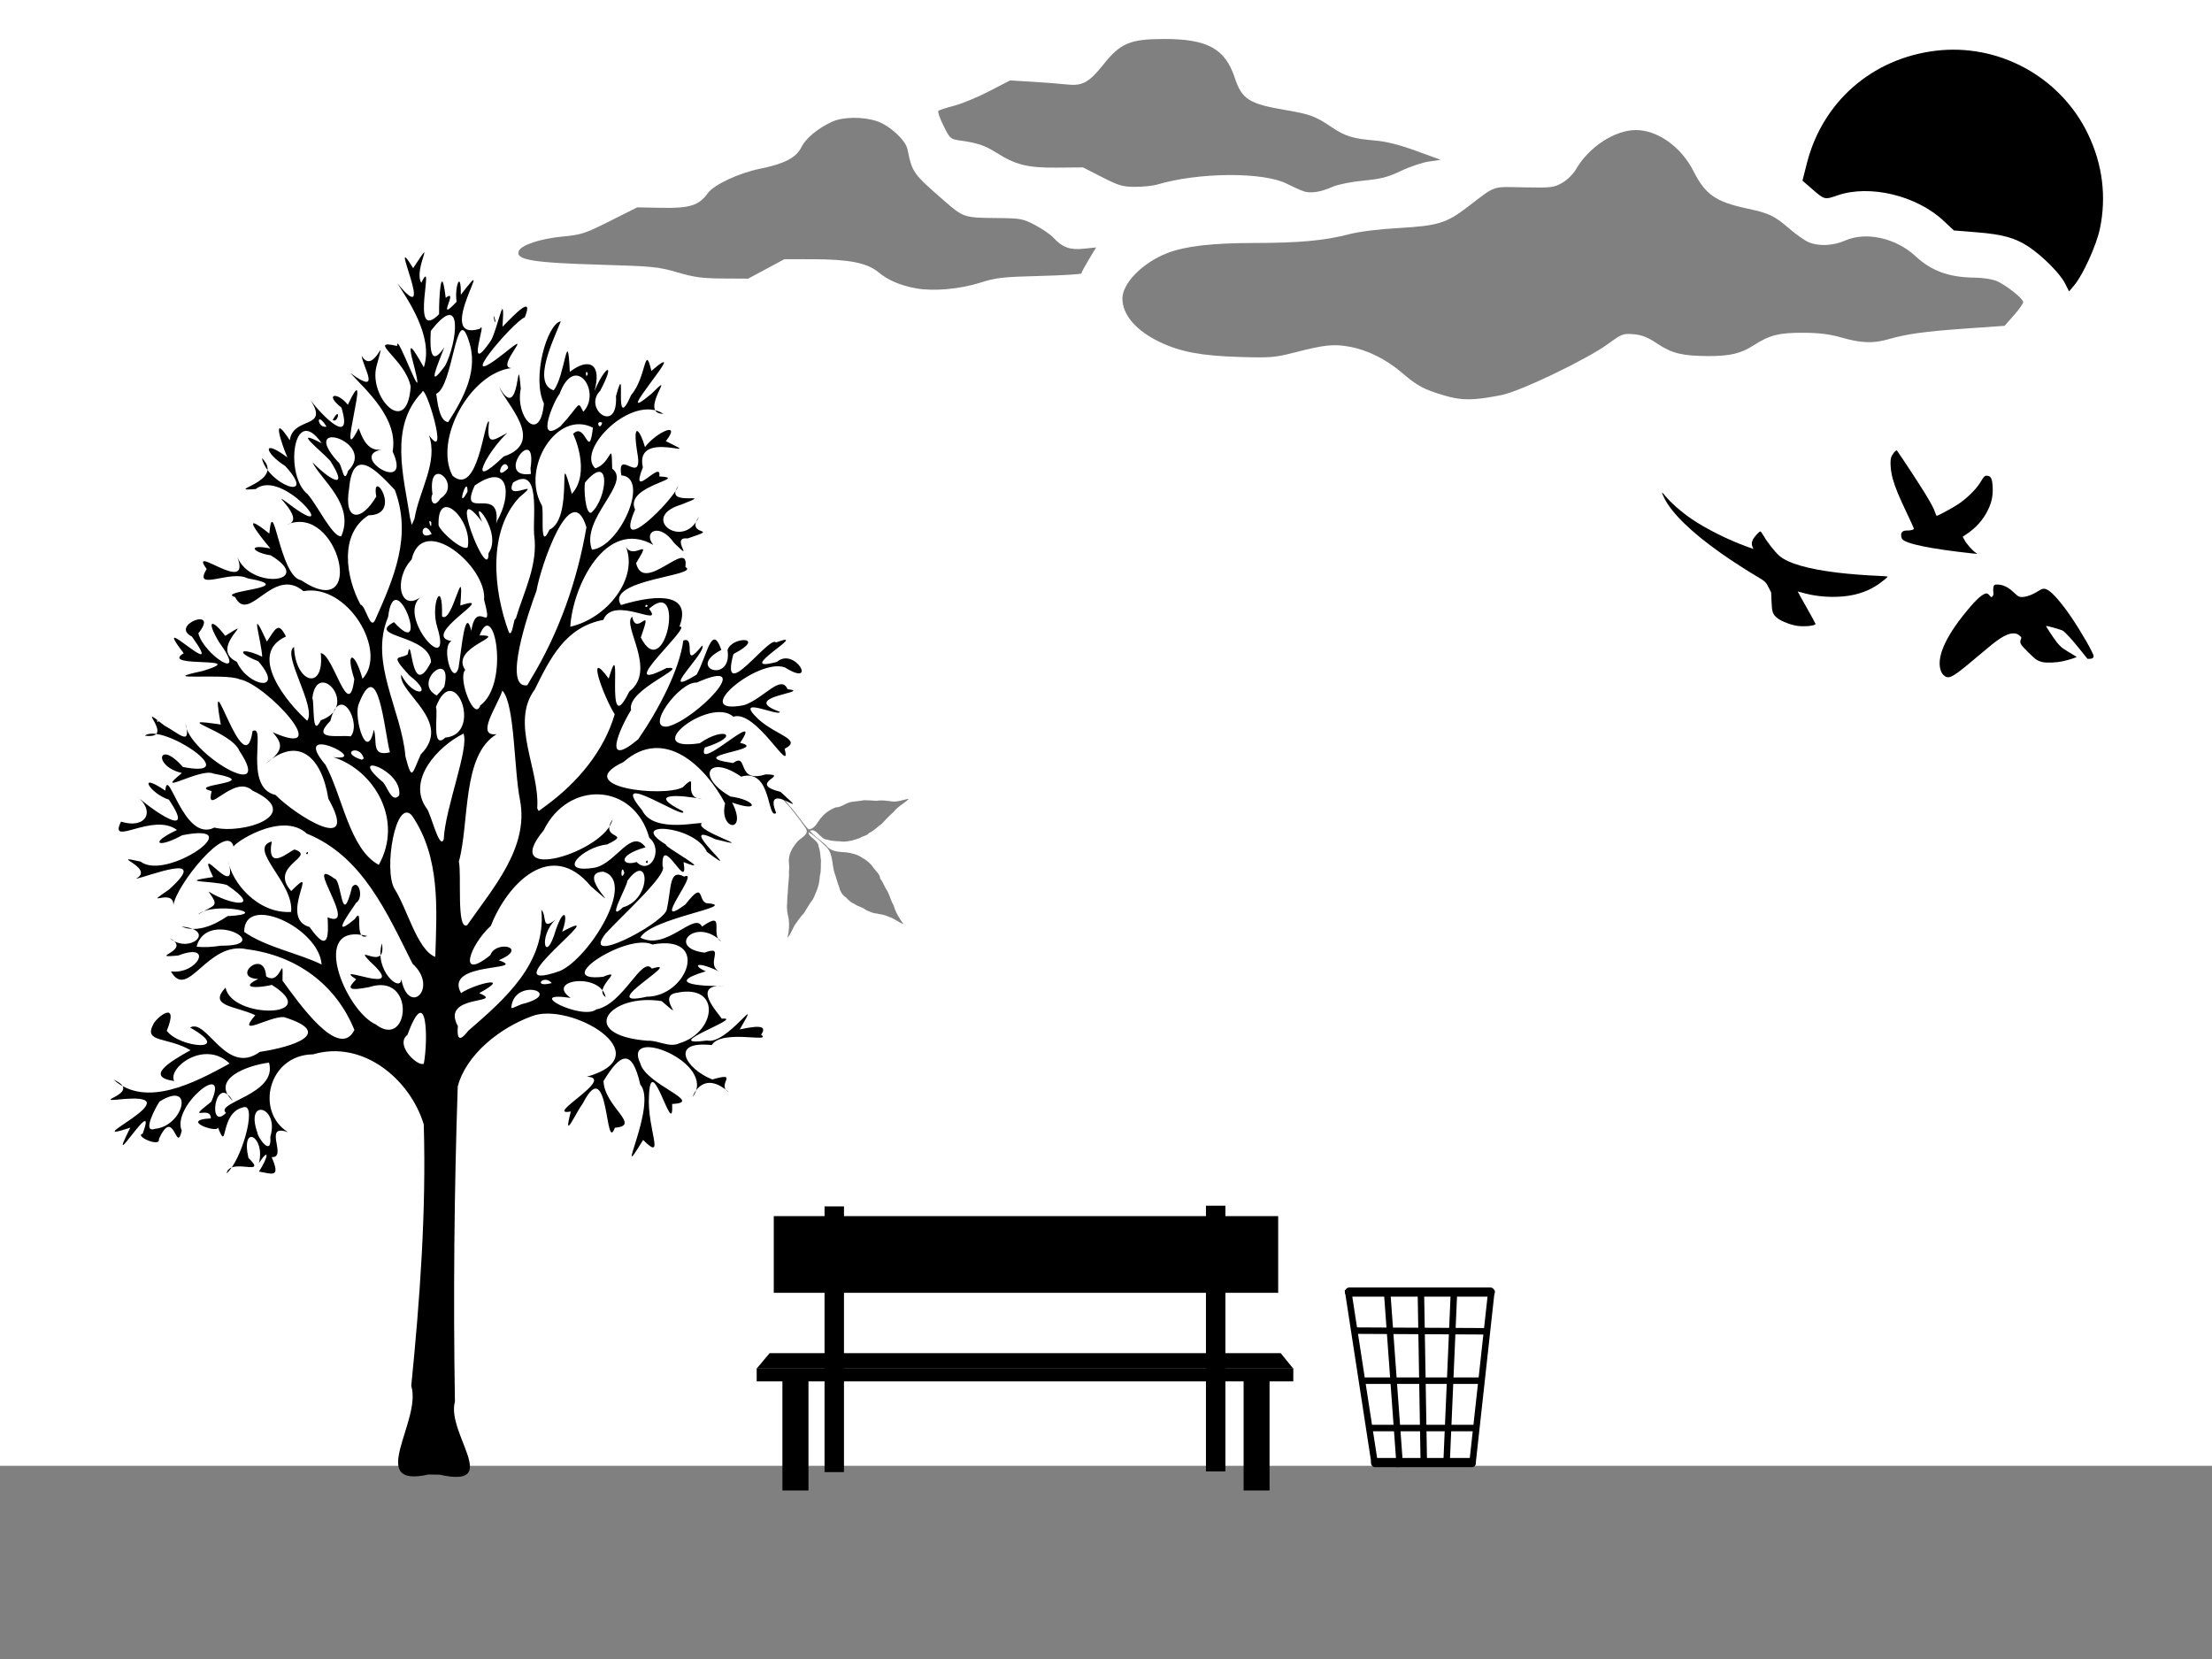 <svg xmlns="http://www.w3.org/2000/svg" viewBox="0 0 1024 768">
<rect width="1024" height="768" x="0" y="0" fill="none"/>
<rect y="678.563" x="-7.071" height="104" width="1039.556" style="fill:#808080;" />
<path d="m 900.454,313.093 c -1.048,-0.639 -1.82,-1.785 -2.209,-3.279 -1.691,-6.49 3.132,-16.475 14.106,-29.207 3.683,-4.272 6.466,-6.366 7.712,-5.798 0.285,0.13 0.747,0.545 1.026,0.923 0.616,0.833 0.971,0.864 1.453,0.128 0.292,-0.445 0.335,-0.867 0.214,-2.08 -0.154,-1.539 0.083,-2.687 0.626,-3.032 0.377,-0.24 1.886,-0.207 3.072,0.066 2.022,0.466 3.868,1.56 5.714,3.386 1.047,1.036 2.096,1.86 2.564,2.014 1.847,0.609 5.472,-0.44 8.708,-2.521 2.06,-1.325 2.829,-1.442 4.356,-0.663 2.379,1.214 6.58,6.047 11.252,12.946 4.578,6.76 10.142,16.494 10.142,17.744 0,0.857 -0.568,1.259 -1.778,1.259 l -1.071,0 -3.4,-4.251 c -3.636,-4.546 -6.838,-8.058 -7.994,-8.767 -0.77,-0.473 -7.541,-2.378 -7.741,-2.178 -0.148,0.148 3.173,5.203 4.906,7.468 0.687,0.898 1.75,2.029 2.361,2.513 0.879,0.695 4.007,2.652 6.824,4.268 0.357,0.205 -3.115,1.334 -6.388,2.076 -2.889,0.656 -7.663,0.84 -9.5,0.367 -2.274,-0.586 -3.023,-1.106 -6.443,-4.477 -3.697,-3.644 -4.103,-4.347 -3.456,-5.993 0.346,-0.881 0.345,-0.884 -0.359,-1.549 -1.063,-1.005 -1.698,-1.252 -3.179,-1.236 -1.722,0.018 -3.781,0.831 -6.187,2.442 -2.377,1.591 -3.991,2.882 -10.679,8.541 -10.635,8.999 -12.557,10.165 -14.648,8.891 z" />
<path d="m 831.056,289.568 c -3.51,-0.779 -7.109,-2.343 -8.708,-3.782 -1.729,-1.557 -2.072,-2.679 -2.258,-7.385 l -0.162,-4.092 -1.081,-2.179 c -1.286,-2.593 -1.757,-3.054 -5.169,-5.054 -4.702,-2.757 -12.265,-7.644 -16.936,-10.944 -13.579,-9.592 -22.682,-18.401 -26.189,-25.341 -1.464,-2.897 -1.49,-3.497 -0.073,-1.704 2.538,3.211 7.619,7.732 12.362,10.999 6.71,4.622 17.26,9.903 26.049,13.038 l 2.792,0.996 -0.374,-0.896 c -0.508,-1.217 -0.47,-2.117 0.143,-3.384 0.637,-1.315 2.894,-3.801 3.452,-3.801 0.242,0 0.92,0.908 1.658,2.223 1.459,2.599 4.991,7.103 6.96,8.872 3.996,3.593 13.106,6.268 27.134,7.966 5.286,0.64 13.041,1.25 18.889,1.485 2.412,0.097 4.352,0.262 4.312,0.366 -0.142,0.364 -2.963,2.653 -4.647,3.77 -5.259,3.488 -11.248,5.277 -18.577,5.55 -5.789,0.215 -11.61,-0.485 -16.689,-2.008 -0.927,-0.278 -1.712,-0.48 -1.742,-0.45 -0.031,0.031 1.814,3.349 4.1,7.373 2.286,4.024 4.158,7.459 4.16,7.633 0.01,0.974 -6.171,1.466 -9.404,0.748 z" />
<path d="m 913.228,256.216 c -19.412,-2.095 -31.142,-4.503 -32.688,-6.71 -0.248,-0.355 -0.451,-1.163 -0.451,-1.797 0,-1.439 0.853,-2.117 2.663,-2.117 1.956,0 3.222,-0.331 3.222,-0.842 0,-0.25 -1.412,-3.4 -3.138,-7 -3.685,-7.687 -5.524,-12.154 -6.625,-16.092 -0.951,-3.405 -1.309,-7.853 -0.787,-9.773 0.4,-1.47 2.337,-3.816 2.725,-3.3 1.535,2.045 10.913,16.341 13.027,19.858 3.196,5.318 4.174,7.185 4.722,9.018 0.216,0.724 0.522,1.316 0.679,1.316 0.608,0 7.066,-3.489 9.851,-5.323 3.869,-2.547 8.288,-6.841 10.123,-9.837 2.026,-3.308 2.192,-3.469 3.46,-3.361 1.706,0.145 2.315,1.486 2.461,5.417 0.148,4.01 -0.46,6.864 -2.244,10.527 -2.232,4.582 -5.611,8.311 -10.326,11.397 l -1.314,0.86 0.849,1.57 c 0.973,1.798 3.814,4.994 5.186,5.833 0.985,0.602 0.961,0.608 -1.394,0.354 z" />
<path style="opacity:1;fill:#808080;" d="m 668.6,183.079 c -9.567,-2.84 -12.406,-4.363 -19.621,-10.528 -7.367,-6.294 -15.99,-10.568 -24.339,-12.065 -7.325,-1.313 -11.418,-0.877 -25.407,2.709 -9.054,2.321 -11.155,2.491 -25.5,2.059 -17.425,-0.525 -27.205,-2.346 -36.633,-6.82 -11.128,-5.282 -17.5,-12.647 -17.5,-20.231 0,-7.114 9.351,-16.591 20.763,-21.043 8.197,-3.197 20.814,-4.668 40.118,-4.677 20.884,-0.009 32.871,-1.11 44.034,-4.045 4.675,-1.229 13.531,-2.335 23.085,-2.884 18.016,-1.035 21.962,-2.237 31.645,-9.636 13.543,-10.349 11.044,-9.475 26.266,-9.186 12.704,0.242 13.857,0.105 17.708,-2.102 2.344,-1.343 5.145,-4.132 6.5,-6.473 5.871,-10.14 17.865,-17.953 27.558,-17.953 10.091,0 20.991,7.776 26.705,19.053 5.477,10.808 10.28,14.169 24.637,17.237 10.498,2.243 12.691,3.293 19.981,9.565 3.025,2.603 6.948,5.339 8.718,6.081 4.676,1.961 11.336,1.655 16.822,-0.771 9.694,-4.288 23.564,-1.196 32.698,7.289 7.373,6.849 15.561,9.783 27.561,9.876 3.135,0.024 7.34,0.63 9.344,1.345 4.142,1.48 12.857,8.264 12.857,10.009 0,0.636 -1.936,3.357 -4.302,6.046 l -4.302,4.889 -18.171,1.284 c -18.854,1.333 -27.257,2.498 -35.656,4.945 -6.871,2.002 -12.699,1.797 -21.505,-0.756 -5.439,-1.577 -10.373,-2.209 -17.564,-2.25 -11.529,-0.065 -15.888,1.03 -23.408,5.88 -5.738,3.701 -10.792,4.904 -20.592,4.9 -11.99,-0.005 -17.079,-1.207 -23.638,-5.587 -4.689,-3.131 -7.368,-4.208 -11.258,-4.524 -4.809,-0.392 -5.486,-0.135 -11.691,4.43 -9.615,7.073 -40.727,22.018 -49.413,23.736 -13.032,2.577 -18.349,2.617 -26.5,0.197 z" />
<path style="fill:#808080;" d="m 424.128,133.491 c -7.347,-1.325 -13.054,-3.761 -17.483,-7.462 -5.202,-4.346 -13.665,-6.016 -30.545,-6.028 l -13,-0.009 -8.373,4.5 -8.373,4.5 -11.627,-0.064 c -9.632,-0.053 -13.257,-0.54 -21.127,-2.838 -8.896,-2.598 -11.215,-2.825 -36.5,-3.572 -30.642,-0.905 -38.507,-2.238 -36.962,-6.264 1.069,-2.786 9.962,-5.767 20.053,-6.721 8.975,-0.849 10.427,-1.321 22.203,-7.225 l 12.6,-6.316 11.398,0.222 c 12.854,0.25 17.227,-1.131 21.186,-6.692 2.861,-4.018 14.435,-9.428 24.521,-11.462 11.021,-2.223 16.534,-5.115 18.871,-9.9 1.992,-4.078 7.572,-8.726 14.129,-11.768 5.05,-2.344 14.494,-2.462 20.947,-0.263 5.804,1.978 13.15,8.72 14.017,12.864 2.314,11.066 2.456,11.266 17.185,24.098 8.632,7.52 9.236,7.723 23.348,7.84 11.966,0.099 12.761,0.238 18.503,3.233 3.3,1.721 7.125,4.342 8.5,5.824 4.224,4.554 7.694,5.822 14.1,5.153 l 5.724,-0.598 -3.412,5.667 c -1.877,3.117 -3.412,5.977 -3.412,6.357 0,0.38 -8.662,0.912 -19.25,1.182 -17.27,0.441 -20.124,0.767 -27.75,3.164 -9.409,2.958 -21.509,4.017 -29.472,2.581 z" />
<path style="fill:#808080;" d="m 603.6,88.586 c -1.375,-0.438 -4.911,-2.021 -7.859,-3.517 -10.916,-5.542 -40.839,-5.351 -60.135,0.385 -1.921,0.571 -6.45,1.038 -10.063,1.038 -5.813,0 -7.585,-0.518 -15.385,-4.498 l -8.815,-4.498 -12.122,0.103 c -13.545,0.115 -19.071,-1.26 -28.107,-6.993 -5.171,-3.282 -8.777,-4.487 -16.642,-5.565 -4.493,-0.616 -4.716,-0.814 -7.702,-6.839 -1.691,-3.413 -2.759,-6.509 -2.373,-6.88 0.386,-0.371 3.627,-1.426 7.202,-2.344 3.575,-0.918 10.884,-3.937 16.242,-6.709 l 9.742,-5.039 10.258,0.617 c 5.642,0.339 12.772,0.898 15.844,1.242 7.411,0.829 10.397,-0.802 17.291,-9.442 7.71,-9.663 12.215,-11.555 27.622,-11.598 20.245,-0.057 28.491,4.396 32.95,17.795 3.402,10.222 6.54,12.207 23.981,15.172 10.864,1.847 13.572,2.861 20.891,7.829 6.218,4.22 9.942,5.366 20.178,6.209 5.087,0.419 11.177,1.955 18.93,4.776 l 11.43,4.158 -5.43,0.772 c -2.987,0.425 -8.805,2.378 -12.93,4.34 -6.126,2.914 -9.32,3.742 -17.436,4.517 -5.673,0.542 -11.805,1.776 -14.293,2.876 -5.434,2.404 -10.028,3.129 -13.271,2.096 z" />
<path style="fill:#000000;" d="m 955.831,130.944 c -2.22,-4.352 -10.463,-12.596 -16.732,-16.735 -6.181,-4.08 -11.987,-5.706 -23.758,-6.652 l -10.825,-0.87 -4.832,-4.519 C 887.199,90.489 865.512,85.308 850.623,90.447 c -6.024,2.079 -5.906,2.11 -11.96,-3.129 l -4.245,-3.673 2.007,-7.935 c 7.201,-28.476 30.047,-48.537 59.437,-52.189 29.252,-3.635 57.938,11.974 70.703,38.47 6.78,14.073 8.667,29.118 5.519,44 -1.593,7.53 -7.767,21.149 -11.768,25.959 l -2.462,2.959 -2.023,-3.966 z" />
<path  d="m 360.836,367.935 c 2.123,1.294 3.848,4.375 5.801,6.365 2.677,3.109 4.839,6.648 7.645,9.636 3.343,-0.208 4.226,-3.916 6.32,-5.905 1.649,-1.942 4.112,-3.465 6.271,-4.28 2.496,0.054 4.349,-1.845 6.802,-2.427 2.044,-0.371 3.955,-0.442 6.235,-0.873 1.967,0.026 3.868,0.104 5.899,0.277 2.372,-0.442 4.582,-0.027 6.914,0.246 2.524,0.597 6.88,-1.311 7.954,-1.07 -2.231,2.142 -5.189,3.495 -7.032,6.009 -1.97,1.698 -3.876,3.739 -5.522,5.512 -2.008,1.34 -3.56,3.293 -5.835,4.159 -0.777,1.363 -3.07,1.412 -4.139,2.317 -2.502,0.96 -4.959,1.633 -7.648,1.731 -2.533,-0.333 -5.183,-0.056 -7.543,-0.944 -3.373,-0.126 -4.771,-5.493 -8.097,-4.1 2.264,2.672 5.362,4.575 7.858,7.054 2.132,2.734 5.783,2.697 8.918,2.92 2.549,0.356 5.342,0.989 7.341,2.43 2.066,1.105 4.019,2.664 5.248,4.582 1.123,1.652 3.097,2.975 3.232,5.133 1.42,1.75 2.102,4.108 3.486,6.05 1.011,2.08 1.574,4.441 2.801,6.506 0.861,3.137 2.596,5.943 4.523,8.559 -2.317,-0.832 -4.365,-2.71 -6.754,-3.388 -1.939,-0.956 -3.86,-1.166 -5.891,-1.578 -1.685,-0.014 -3.294,-1.099 -4.661,-1.515 -1.708,-1.512 -3.64,-1.503 -5.49,-2.934 -1.402,-0.443 -2.933,-1.91 -3.833,-2.959 -1.361,-0.759 -2.658,-2.539 -3.072,-4.515 -0.91,-2.201 -1.413,-4.671 -2.29,-6.967 -1.264,-4.142 -0.558,-9.366 -4.275,-12.385 -2.397,-2.306 -4.847,-4.681 -7.74,-6.342 0.063,2.535 4.562,3.507 4.721,6.74 0.814,2.201 0.739,4.276 1.081,6.371 -0.198,2.282 0.182,4.841 -0.519,6.995 -0.15,2.637 -0.606,4.976 -1.64,7.395 -0.729,1.658 -1.283,3.562 -2.607,4.899 -1.041,1.758 -2.061,3.277 -3.213,5.204 -1.616,1.601 -2.749,3.513 -4.092,5.295 -1.182,1.877 -1.911,4.409 -3.466,5.994 0.739,-2.835 0.94,-5.834 0.597,-8.74 -0.597,-2.342 -1.038,-4.734 -0.717,-7.165 -0.07,-2.332 0.301,-4.454 0.379,-6.777 0.07,-2.682 0.639,-5.266 0.441,-7.975 0.255,-1.756 0.027,-3.39 -0.054,-5.126 -0.007,-2.865 1.483,-5.751 3.417,-8.025 1.336,-2.352 6.564,-3.782 4.355,-6.994 -3.694,-5.272 -7.588,-10.464 -12.243,-14.926 -0.136,-0.192 0.003,-0.353 0.134,-0.473 z" style="fill:#808080;" />
<path d="m 198.408,682.581 c -29.348,6.555 -3.003,-24.861 -8.026,-41.02 4.012,-40.171 6.973,-80.707 5.788,-121.055 -6.356,-20.914 -28.213,-39.239 -51.244,-32.418 -20.738,0.22 -26.916,26.54 -11.578,36.057 -12.085,-4.364 0.09,12.003 -7.601,11.506 4.498,10.228 -0.223,7.527 -5.886,6.715 4.246,-6.455 5.173,-11.625 0.013,-4.008 3.085,-12.143 -8.493,-18.493 -4.875,-2.338 9.412,9.199 -8.45,-0.56 -10.108,7.183 6.975,-5.944 14.06,-31.612 8.195,-30.706 -12.018,2.234 -7.11,22.703 -12.427,8.809 2.611,4.263 -18.84,-2.77 -3.061,-3.576 0.135,-6.434 -12.33,2.229 0.214,-7.72 8.746,-19.915 -18.535,2.086 -13.682,13.396 -2.562,11.319 -3.512,-11.727 -10.572,3.889 0.8,4.117 -11.542,-1.476 -7.524,-2.468 7.654,-20.72 -18.291,22.152 -5.718,-2.798 -26.16,8.62 29.342,-15.784 -2.522,-13.293 -18.716,1.907 9.637,-2.386 -5.241,-8.944 15.099,13.391 37.762,1.323 53.742,-7.443 -11.52,-11.194 -28.817,1.896 -25.672,8.086 -13.623,-1.926 -1.992,-8.971 7.582,-14.267 -10.857,-6.298 -21.736,-3.378 -17.307,-11.886 1.208,-3.071 12.34,-12.114 6.317,2.899 5.731,7.93 31.426,10.213 10.789,-1.499 7.71,-4.551 16.637,22.665 32.272,11.263 15.004,-2.238 35.244,-8.626 11.157,-16.106 -6.909,-0.429 -22.453,9.835 -13.26,-0.882 -9.265,-4.381 -21.983,-4.011 -13.766,-12.769 2.833,14.691 45.74,14.097 21.459,-1.241 -7.896,1.804 -14.736,1.234 -6.299,-2.745 -13.02,-0.529 2.874,-14.597 3.627,-1.244 6.996,4.89 7.906,-12.086 7.581,2.02 7.464,10.169 26.168,37.11 33.297,22.819 -8.63,-21.175 -26.885,-34.432 -49.712,-37.349 -18.506,-4.109 -27.331,24.072 -35.237,10.261 12.535,1.465 20.043,-13.772 3.407,-7.375 -15.149,1.41 6.865,-2.334 -3.894,-7.97 9.046,7.557 22.028,-3.753 5.412,-5.459 9.333,4.128 20.272,-4.28 21.306,-4.801 21.94,-1.059 -6.72,-7.044 -13.806,-0.683 8.119,-4.944 10.126,-3.388 4.992,-10.709 10.069,6.344 25.553,8.477 8.473,-3.046 -7.145,-2.067 -23.51,-1.117 -6.348,-3.668 -9.087,-18.741 12.265,12.971 7.009,-7.564 1.388,9.733 13.494,24.678 29.102,23.732 1.387,-13.583 -20.446,-29.295 -8.984,-32.616 -2.605,14.782 8.507,4.085 10.597,3.721 10.381,3.376 -12.235,7.427 -1.57,19.224 14.092,-14.268 -6.355,12.582 8.486,16.641 9.254,13.269 8.707,2.864 8.356,-4.479 15.115,6.231 -12.009,-28.985 3.174,-17.928 3.519,0.441 3.103,24.154 8.173,3.828 3.179,-3.963 5.594,5.537 1.629,7.527 1.619,-1.412 -14.325,18.936 -0.391,7.375 4.387,-6.887 -0.815,10.591 5.763,7.859 -27.273,-6.9 -10.111,34.653 3.923,40.91 15.638,12.102 18.797,-24.363 -3.006,-17.265 -10.684,2.101 -9.831,0.272 -6.055,-3.597 -12.603,-8.288 25.759,9.223 6.369,-8.299 -8.22,-8.655 7.916,5.185 5.555,-8.338 -3.765,12.579 8.918,23.123 8.937,16.488 3.465,17.636 17.546,4.11 5.228,-7.11 -11.695,-23.219 -23.018,-49.723 -48.922,-60.192 -11.754,-10.922 -35.349,5.356 -33.865,6.232 -2.631,-12.366 -26.907,18.073 -27.895,26.916 0.208,-8.515 -15.347,1.93 -1.969,-7.312 19.759,-17.942 -9.843,-5.89 -15.422,-4.944 9.487,-4.96 -13.879,-11.592 2.225,-7.944 11.847,9.233 51.551,-18.603 19.23,-12.197 -11.539,6.298 -15.418,3.645 -2.408,-2.447 -11.22,-8.386 -32.024,8.331 -25.904,-3.848 11.329,3.569 16.466,-4.684 6.885,-12.169 7.143,6.595 28.4,21.506 15.281,1.984 -8.632,-2.68 -15.3,-13.47 -1.672,-4.167 1.167,-12.56 8.354,24.337 22.703,17.1 13.266,3.196 41.975,-5.863 17.694,-17.103 -8.703,-8.066 -22.115,12.898 -18.942,0.193 -12.692,-3.161 25.478,-3.563 0.697,-8.121 -5.828,-2.722 -28.355,11.061 -14.453,-0.23 -13.728,-3.255 -10.9,-15.82 0.413,-2.814 29.286,5.801 -9.587,-20.64 -17.594,-14.48 15.273,2.032 -6.117,-16.78 9.057,-4.679 6.455,3.366 12.613,10.096 9.766,-0.94 0.686,13.289 41.816,37.975 24.934,12.602 -3.854,-9.315 -33.485,-15.807 -8.597,-12.146 -6.247,-34.817 10.939,29.357 14.706,3.035 6.709,-3.503 -4.579,26.126 10.627,29.571 9.509,9.654 39.267,28.154 24.457,1.718 -3.043,-19.361 -13.907,-29.321 -28.956,-16.206 8.954,-6.378 7.494,-9.583 3.201,-14.543 29.466,13.002 -3.092,-22.34 -15.22,-24.478 -6.773,-3.148 -40.379,1.09 -17.194,-3.882 23.167,-7.054 -20.42,-1.106 -8.8,-8.224 -16.981,-22.082 20.852,16.146 3.832,-7.689 -10.678,-5.323 13.193,-14.178 2.96,-1.531 2.617,10.222 23.691,23.478 9.486,3.926 -6.228,-10.534 -2.933,-10.549 2.956,-2.742 16.275,-10.186 -8.485,5.551 5.383,12.02 5.178,11.728 22.554,14.376 9.896,-0.268 -11.543,-4.554 -7.411,-6.574 1.841,-2.078 -0.512,-8.427 -6.226,-25.299 2.161,-7.03 4.116,-6.078 5.264,-9.49 8.831,-2.326 -18.058,8.067 0.432,30.632 9.847,38.992 4.493,-6.323 -11.93,-30.787 -6.104,-34.178 0.587,16.937 14.215,20.622 12.366,2.874 5.839,0.348 12.959,32.664 15.538,12.002 -4.291,-13.021 0.1,-13.437 3.796,-0.118 11.93,-12.709 -6.986,-44.357 -27.343,-40.58 -14.143,-11.91 -25.154,15.56 -31.632,2.749 -9.448,-2.958 31.035,-4.185 5.78,-8.686 -7.946,-4.124 -25.483,6.476 -18.951,-4.321 -8.964,-12.445 21.017,12.769 14.19,-5.605 6.089,15.411 36.333,11.879 15.472,-0.713 -8.596,-1.334 -11.08,-5.411 -0.162,-3.163 -6.033,-7.232 -14.273,-17.974 -0.501,-6.91 1.831,-19.602 4.698,19.908 14.756,21.612 30.862,20.605 17.387,-36.001 -6.573,-25.776 10.579,-2.235 -12.753,-19.726 3.259,-7.8 21.324,15.204 -5.411,-18.339 -17.696,-8.655 -15.988,1.273 14.271,-3.334 2.803,-14.307 2.832,12.514 26.186,20.614 10.856,3.681 -9.588,-6.064 -11.13,-13.056 0.981,-4.004 -2.681,-5.993 -7.83,-21.792 1.087,-7.937 1.525,-11.293 18.482,-4.911 9.566,-18.656 5.131,6.995 19.946,22.117 14.353,3.528 -8.189,-6.48 -1.872,-7.449 2.962,-1.317 12.258,-25.995 -6.282,33.25 5.001,10.867 1.382,3.338 3.583,10.956 10.686,9.882 -15.947,2.929 14.491,21.539 5.05,0.89 2.743,-15.302 -12.242,-28.283 -19.56,-36.321 14.892,10.923 5.611,-3.1 5.259,-7.932 5.767,9.744 11.995,-14.074 6.782,4.951 -3.582,14.18 14.26,33.172 15.865,9.266 -2.359,-12.677 -20.966,-22.252 -6.25,-18.805 -0.598,-8.269 13.86,33.257 7.908,9.623 -3.934,-14.264 -0.472,-8.368 4.425,0.227 4.791,-14.349 -8.119,-32.248 -12.192,-38.816 19.129,23.302 -5.428,-27.587 7.254,-7.07 11.37,-17.289 -0.036,0.743 3.777,6.743 6.946,-14.063 -5.942,28.712 8.224,14.594 -0.08,-7.896 0.981,-25.034 3.071,-7.626 6.493,-4.887 -5.211,12.753 5.048,1.838 -1.061,-6.958 2.131,-15.276 1.947,-3.221 18.206,-23.685 -13.491,22.456 8.827,15.748 3.795,-5.326 -7.351,23.646 5.158,5.403 3.3,-6.126 6.6,-25.321 5.317,-6.33 5.827,-6.023 14.548,-15.083 10.327,-4.394 -5.367,1.918 -34.705,36.547 -9.275,16.437 15.201,-12.432 -4.95,7.111 3.203,7.042 -19.101,2.189 -36.136,32.961 -27.44,49.819 12.044,10.361 14.83,-26.95 16.95,-25.018 -1.289,11.747 1.82,8.675 8.456,5.23 -9.379,8.779 -19.542,28.093 -1.679,10.917 20.043,-6.642 0.497,-24.98 -2.008,-32.065 9.916,17.898 8.017,-20.37 9.923,0.634 -2.725,13.225 8.956,26.039 10.722,6.907 -5.703,-11.707 1.379,-36.807 7.81,-38.075 -3.315,8.608 -13.442,28.689 -3.313,31.975 5.312,-6.511 6.441,-31.358 7.474,-8.565 9.253,-7.051 14.924,-3.285 11.379,8.955 5.216,-12.213 9.915,-13.815 2.7,-0.203 -8.186,8.293 8.255,20.673 7.312,2.446 5.378,-19.348 -1.662,19.478 7.023,-0.478 7.123,-8.137 6.152,-24.485 9.367,-11.16 20.52,-17.53 -21.576,28.684 0.19,10.46 12.399,-12.502 -6.757,9.417 5.355,9.423 -14.468,-9.525 -40.698,16.803 -31.526,25.235 7.656,-2.345 7.481,-14.309 7.825,0.155 9.175,6.622 -14.797,23.06 -9.372,37.501 12.891,-1.18 27.079,-33.299 13.625,-34.411 -2.313,-13.458 10.642,6.29 7.227,-11.38 -2.209,-14.689 1.715,-8.902 3.702,-1.703 5.088,-6.764 17.222,-12.44 9.667,-2.761 20.357,10.024 -14.794,-6.405 -10.654,12.153 -6.503,16.402 9.038,-4.351 7.588,4.189 14.838,0.806 -16.448,4.134 -11.182,15.346 -10.209,23.626 17.743,-4.372 20.009,-10.966 -7.614,10.488 18.935,1.921 1.298,8.682 -19.791,5.971 1.307,21.597 8.265,5.533 -6.838,9.72 11.151,4.646 -5.281,10.128 -8.495,-1.082 4.206,12.109 -6.229,2.112 -6.632,-9.77 -14.674,-5.312 -9.619,0.873 -22.103,-12.584 -37.348,19.271 -38.445,37.873 17.225,-3.943 31.503,-22.435 25.785,-36.98 3.638,6.45 12.789,-5.597 4.691,7.542 3.481,14.957 24.794,-12.331 22.803,1.755 7.455,4.096 -37.358,5.74 -29.831,17.636 18.065,-5.488 32.826,-5.076 27.069,10.039 7.186,-1.355 -32.195,32.609 -5.955,19.126 11.89,-1.163 -18.756,9.869 -16.412,19.434 -5.401,8.744 -13.591,27.63 3.264,13.58 9.255,-13.392 19.097,-31.964 20.905,-45.744 6.397,-2.474 -1.308,14.741 8.737,2.315 2.636,2.641 -21.706,25.173 -2.567,13.485 4.916,-8.921 7.006,-24.049 11.452,-11.462 -16.743,8.579 5.278,15.922 2.854,0.075 1.872,-6.438 18.695,-6.414 2.722,1.837 -6.563,24.434 16.871,-9.095 19.727,-5.358 17.359,-6.409 -21.315,14.85 0.422,8.988 8.265,-7.1 19.11,12.221 3.657,2.55 -12.58,-4.579 -44.987,22.661 -18.822,17.472 9.204,-3.137 16.973,-14.491 20.086,-7.383 12.393,1.392 -23.679,3.404 -3.527,10.502 -0.425,2.495 -22.101,-8.156 -9.933,3.445 8.356,7.527 20.475,9.357 12.113,13.64 3.517,13.518 -13.16,-18.398 -23.728,-14.848 -10.856,-9.631 -44.373,16.59 -15.582,12.294 11.38,-8.039 19.562,-3.461 2.354,1.971 -4.696,12.647 27.894,-19.52 16.328,-2.164 14.075,3.265 -27.598,5.851 -3.282,9.349 7.434,-5.22 1.048,9.664 15.107,5.258 12.067,0.036 -9.22,4.094 6.918,8.099 16.676,15.211 -8.949,-7.225 -2.029,9.8 -4.414,3.158 -1.893,-20.998 -16.241,-16.863 -15.077,-10.495 -21.145,-0.121 -4.96,9.208 11.449,1.405 14.583,7.645 0.791,2.775 7.465,14.602 -6.246,13.041 -3.241,0.423 -8.876,-16.766 -27.945,-35.919 -47.027,-19.184 -24.815,11.692 18.629,16.566 27.476,11.673 8.345,-8.32 -1.264,5.108 8.956,5.507 -10.247,-2.032 -26.462,-3.1 -8.859,5.65 2.133,4.942 -35.576,-20.6 -18.954,-0.476 5.414,11.383 28.9,4.578 27.498,6.191 -3.201,3.329 27.728,12.637 6.409,7.221 -20.678,-10.082 16.007,20.837 -3.937,5.824 -5.643,-12.461 -37.446,-14.493 -18.971,-3.371 -1.153,0.824 23.286,14.059 8.168,8.127 2.531,15.265 -10.388,-14.306 -9.716,1.85 2.797,3.601 -18.676,22.744 -26.534,31.423 -11.208,14.894 25.074,-3.833 28.368,-10.856 2.417,-10.285 0.984,-19.566 8.163,-15.696 7.999,-3.559 -16.53,25.549 0.553,12.911 9.521,-12.253 5.246,-0.441 10.618,-0.547 14.338,1.364 -26.651,6.801 -31.451,15.883 12.195,6.337 25.114,-12.351 28.541,-5.092 11.587,-8.198 3.304,4.234 8.918,6.837 -11.814,-11.552 -25.587,2.977 -7.751,5.204 10.129,-3.782 0.104,5.32 6.874,8.778 -10.284,-4.982 -12.93,-3.103 -6.296,-0.133 -21.371,6.384 2.198,7.037 8.185,6.743 -15.308,-0.742 -2.183,12.836 -0.774,15.187 11.654,-1.059 -30.611,13.26 -6.752,10.102 9.198,2.175 26.29,-24.312 15.08,-5.129 11.408,-2.508 11.96,-0.772 9.901,2.451 5.457,3.984 -18.198,-2.76 -22.903,4.8 -19.792,-2.169 -12.105,11.023 0.298,15.92 13.113,-3.815 1.435,2.483 7.644,5.894 -11.338,-10.046 -16.233,0.306 -16.746,2.202 11.883,-15.714 -32.964,-33.493 -24.221,-15.5 2.655,9.907 30.025,18.046 14.722,18.74 0.818,18.045 -9.924,-26.081 -10.732,-3.604 -0.924,15.313 7.886,30.768 -2.71,20.266 -14.722,24.201 6.903,-16.205 -1.311,-25.67 -3.895,-17.194 -9.396,-14.254 -17.019,-1.585 0.425,11.919 17.803,20.636 5.242,21.594 -4.538,12.727 -2.591,-34.958 -14.67,-11.542 -3.637,4.978 -9.517,18.712 -5.697,4.011 -12.99,2.487 21.221,-15.644 7.422,-16.066 35.154,-10.125 -8.018,-35.064 -25.556,-27.999 -14.654,5.338 -30.365,17.692 -34.229,32.512 -1.624,48.574 -2.1,97.268 -1.299,145.867 -4.059,14.714 22.142,40.267 -7.04,33.844 l -5.128,-0.108 z m -73.268,-156.387 c 4.305,-13.955 -11.925,-18.328 -5.942,-1.724 0.028,1.891 6.699,11.64 5.942,1.724 z m -53.406,-3.623 c 13.322,-1.272 18.47,-22.781 2.124,-12.641 -1.272,1.828 -8.583,14.836 -2.124,12.641 z m 32.885,-7.373 c -5.428,-4.852 24.081,-8.531 19.915,-23.289 -10.26,1.337 -27.367,7.665 -16.754,17.784 -8.025,-13.673 -12.015,14.437 -3.161,5.504 z m 91.576,-22.781 c 2.046,-10.958 1.612,-38.311 -7.577,-13.357 -6.024,4.713 4.876,14.934 7.577,13.357 z m 118.284,-9.448 c 17.235,-5.145 19.551,-27.652 -1.115,-23.396 -10.14,1.451 5.672,14.769 -7.056,3.876 -24.229,-3.872 -39.688,15.684 -6.477,18.345 4.816,-0.299 10.029,3.367 14.648,1.176 z m -97.731,-5.776 c 17.02,-14.727 36.164,-31.333 33.871,-56.011 2.733,2.781 -0.269,10.016 6.657,4.45 -8.306,7.734 -4.868,21.783 0.061,4.751 3.943,-11.276 5.851,-6.826 2.886,0.97 26.405,-14.32 -35.694,30.337 -0.982,18.13 13.566,-5.995 35.603,-41.576 20.034,-45.956 -13.97,0.421 12.262,22.246 -5.739,6.765 -18.53,-22.384 -38.862,-0.893 -46.292,18.287 -9.84,8.937 -15.597,25.959 -0.243,13.583 2.443,-7.063 18.137,-3.645 3.875,2.378 14.663,5.081 -25.87,0.365 -17.435,15.221 5.553,-4.024 24.451,-8.811 8.403,0 12.575,5.243 -18.221,0.231 -9.876,15.274 -0.4,4.295 -0.061,8.557 4.778,2.16 z m 59.285,-9.91 c 12.631,-2.367 21.119,-25.053 25.735,-18.883 16.159,-5.039 -27.591,18.706 -2.338,13.01 18.704,-0.081 29.836,-29.1 2.542,-24.179 -11.524,-5.564 -47.521,17.683 -22.813,14.968 10.754,-4.343 -5.074,5.302 1.245,9.417 -2.599,-11.765 -28.287,-7.959 -16.229,0.344 -22.494,-3.399 5.402,10.516 11.86,5.324 z m -34.605,-2.403 c 20.957,-5.09 -3.771,-12.846 -4.758,1.754 l 0.811,-0.058 3.946,-1.697 z m 14.017,-9.788 c -3.859,-4.403 -9.227,2.416 0,-1.9e-4 z m -106.552,-8.579 c -1.175,-17.047 -35.943,-33.09 -35.854,-15.105 10.132,7.143 25.74,10.017 35.854,15.105 z m 52.611,-3.54 c 0.698,-22.251 2.433,-46.179 -10.858,-65.511 -7.47,-8.286 -13.171,25.111 -8.024,34.013 5.786,8.88 10.534,28.323 18.882,31.498 z m -99.171,-5.194 c 25.825,0.33 -6.643,-17.355 -11.337,0.456 3.781,0.445 7.592,0.106 11.337,-0.456 z m 113.946,-9.501 c 11.719,-16.914 28.584,-35.685 24.486,-57.676 -2.964,-14.76 -2.332,-44.418 -8.185,-50.914 -2.266,7.042 -12.697,21.441 -2.672,20.192 -16.161,9.684 -12.484,40.718 -17.488,59.024 1.347,5.734 -1.239,32.157 3.86,29.374 z m 72.075,-8.236 c 13.688,-3.83 12.366,-26.54 2.057,-12.26 0.004,2.489 -10.255,20.013 -2.057,12.26 z m 0.652,-15.913 c -1.374,-5.469 -2.086,4.916 0,0 z m -13.458,-2.495 c 9.951,-2.322 16.631,-18.469 23.316,-9.401 -13.898,3.924 -10.695,8.963 -4.189,6.807 6.428,6.426 12.625,-5.775 5.904,-11.19 -7.09,-25.603 -37.543,-26.82 -48.927,-3.409 -21.035,25.19 28.604,9.911 31.897,-5.091 -6.27,9.768 9.615,5.78 -2.54,11.594 -11.186,1.054 -24.302,13.892 -5.459,10.689 z m 23.415,-2.52 c 0.879,-2.332 1.439,1.68 0,0 z m -123.612,1.257 c 11.513,-20.612 -1.95,-43.7 -21.001,-49.865 18.258,2.257 -20.743,-16.747 -3.672,3.569 7.88,14.44 11.08,38.949 24.672,46.296 z m 30.063,-11.803 c 0.628,-14.459 11.859,-42.104 9.152,-48.959 -11.752,5.805 -26.535,21.525 -17.039,34.647 1.928,2.257 5.879,19.48 7.887,14.312 z m 47.25,-15.535 c 14.628,-10.693 26.877,-25.22 31.901,-42.368 -5.3,-8.402 -13.599,-31.533 -2.789,-16.523 7.186,-24.039 -2.499,30.756 9.535,5.971 13.086,-9.912 -3.667,-30.863 1.372,-34.625 1.908,9.877 10.018,-7.458 3.965,9.652 11.193,21.958 20.977,-28.575 3.806,-13.307 7.302,9.37 -16.491,-6.631 -21.148,5.124 -17.474,3.352 -24.458,17.424 -31.75,32.232 -11.54,15.57 2.432,37.083 1.14,55.002 l 0.675,1.274 z m -67.879,-4.806 c 1.882,-11.909 -24.427,-20.602 -8.126,-6.666 2.399,1.24 4.472,10.872 8.126,6.666 z m 10.021,-19.013 c 15.106,-15.148 -10.476,-28.419 -9.068,-36.901 5.313,10.829 16.14,9.936 3.715,0.297 -9.506,-10.388 -4.445,-7.141 -0.722,-9.696 2.116,-11.571 1.132,22.671 10.825,3.528 -0.871,-12.815 -30.369,-11.378 -17.177,-18.432 17.48,19.293 0.324,-28.22 -2.7,-2.411 -8.949,21.047 6.241,43.125 8.007,64.555 3.095,11.774 2.979,8.255 7.12,-0.939 z m -26.427,1.895 c -1.694,-6.844 -11.714,-2.781 -0.871,0.605 z m 12.134,-2.833 c -2.651,-9.913 -5.375,-46.519 -14.66,-21.805 -1.875,6.883 4.055,26.464 7.203,11.346 1.798,5.29 -1.494,12.578 7.457,10.459 z m 25.642,-6.825 c 17.8,-1.505 4.15,-36.538 -4.357,-14.146 1.162,2.388 -2.241,20.419 4.357,14.146 z m -43.829,-0.563 c 5.222,-5.816 -4.731,-25.249 -9.422,-7.13 -9.288,9.385 4.037,6.333 9.422,7.13 z M 309.052,336.331 c 12.912,-2.995 41.851,-32.905 13.482,-20.342 -7.978,-0.609 -24.331,21.689 -13.482,20.342 z m -160.536,-2.899 c 18.264,-6.418 -1.734,-28.844 -3.93,-10.226 1.062,2.01 -0.382,19.167 3.93,10.226 z m -75.121,0.347 c -1.142,-1.65 -0.56,1.694 0,0 z m 148.928,-7.198 c 13.835,-10.167 6.415,-50.325 -0.33,-32.432 14.148,-0.157 -14.029,5.36 -6.634,16.008 -3.575,3.565 4.229,24.277 6.964,16.424 z m -16.646,-8.671 c 4.185,-18.007 -15.174,-2.064 -3.507,4.058 l 1.554,-1.641 z m 39.971,-3.353 c 13.101,-21.524 21.582,-45.696 25.832,-70.476 -7.158,-23.387 -21.362,18.569 -23.1,29.335 -3.79,10.035 -15.816,45.481 -4.305,43.817 z m -33.393,-5.327 c 1.439,-8.573 3.009,-29.152 5.927,-17.188 2.421,-15.712 10.646,3.391 5.91,-14.382 1.454,-15.431 -28.508,-40.398 -33.535,-18.67 -8.715,9.383 -5.319,25.039 4.704,17.005 -12.643,8.514 14.861,39.274 7.129,14.246 -3.264,-10.451 2.67,-23.558 2.232,-4.925 4.817,4.147 10.413,-28.505 8.458,-5.021 18.869,-6.117 -19.363,14.041 -4.026,16.482 -5.036,2.139 0.37,21.503 3.201,12.454 z m 26.456,-22.636 c 3.857,-12.987 10.529,-25.248 8.543,-39.192 -0.629,-8.5 3.067,-32.139 -9.72,-24.034 -4.585,9.844 14.605,-2.76 2.947,6.793 -14.719,15.686 -12.158,42.949 -4.926,62.48 1.704,2.791 2.314,-7.46 3.157,-6.048 z m -65.014,0.357 c 8.721,-19.618 17.096,-38.765 9.063,-60.188 -7.93,-8.35 -19.306,-20.978 -21.11,-0.844 -2.699,15.652 5.592,15.863 12.542,3.934 -2.506,-14.354 12.669,8.533 -3.608,8.704 -13.758,8.814 -10.4,28.876 -3.718,41.297 2.537,0.637 4.501,12.218 6.832,7.097 z m 126.192,-6.438 c -1.187,-1.716 -1.781,1.661 0,0 z m -73.738,-24.433 c 6.856,-9.597 -9.349,-28.292 -2.952,-14.465 -17.581,-23.079 3.121,30.111 2.952,14.465 z m -9.636,-2.779 c 2.424,-12.449 -14.177,-28.78 -13.486,-10.072 1.556,3.788 11.667,12.203 13.486,10.072 z m -58.545,-5.052 c 6.467,-14.742 -9.632,-26.294 -13.318,-34.273 7.775,8.066 17.386,13.694 8.199,-0.676 -3.829,-4.285 -18.555,-15.793 -3.905,-8.086 -13.364,-19.211 -17.302,15.193 -6.538,23.551 4.474,5.005 11.586,20.017 15.561,19.485 z m 96.393,-3.054 c 11.744,-5.337 3.012,-43.188 10.352,-16.559 8.956,-9.867 0.872,-27.482 0.583,-27.778 5.983,-6.015 7.238,13.101 9.194,-2.864 -16.664,-8.524 -33.301,18.58 -23.846,35.598 1.603,1.595 -1.326,22.626 3.717,11.602 z m -54.519,2.01 c -3.939,-7.956 -7.068,3.581 0,0 z m -0.203,-5.46 c -2.132,-2.53 0.383,4.987 0,0 z m -7.745,-1.644 c 2.119,-13.044 11.134,-26.245 6.655,-38.688 9.945,13.954 -2.051,-25.206 -3.139,-19.868 -15.379,15.819 -8.507,39.011 -5.574,58.311 l 0.792,3.139 z m 38.284,0.926 c 6.775,-11.734 5.714,-27.543 -10.416,-16.263 -7.79,17.031 12.496,-0.892 9.935,17.655 l 0.481,-1.392 z m 43.555,-3.705 c 7.481,-6.487 9.41,-28.657 -2.928,-13.941 -0.598,2.785 0.176,14.995 2.928,13.941 z M 203.844,230.793 c 10.533,-6.542 -6.192,-20.944 -3.639,-2.008 -1.366,2.395 0.48,7.148 3.639,2.008 z m 12.595,-3.197 c 0.062,-8.761 -5.655,10.163 0,0 z m -55.309,-9.611 c 13.719,-13.336 -23.348,-24.936 -4.818,-4.333 2.248,1.062 2.682,11.463 4.818,4.333 z m 84.461,-1.158 c 3.285,-21.852 -17.142,5.001 0.189,2.576 z m -10.363,-0.588 c -2.423,-5.348 -6.948,7.223 -0.147,0.701 z m 24.204,-18.884 c 9.64,-10.383 7.728,-12.212 10.601,-6.739 8.628,-9.124 -3.873,-27.625 -11.009,-8.23 -2.553,2.99 -11.462,23.682 0.409,14.97 z m -108.263,0.134 c -5.105,-8.08 -4.391,1.024 0,0 z m 127.606,-1.799 c -3.478,-1.585 -1.174,4.39 0,0 z m -71.289,-0.293 c 7.298,-11.389 14.297,-24.337 9.407,-37.997 -5.752,-17.856 -7.144,21.761 -14.961,24.898 0.555,3.631 1.445,12.905 5.554,13.099 z m -1.4,-26.138 c 5.325,-9.966 8.923,-36.142 -6.672,-16.05 -0.514,8.867 0.079,16.774 6.28,7.569 -2.368,6.345 -9.062,21.378 0.392,8.481 z m 66.011,3.797 c -1.118,-3.22 -1.118,3.22 0,0 z m -130.385,221.862 c 1.662,-1.764 0.575,1.826 0,0 z m 12.29,-200.44 c 3.733,-6.963 2.81,1.545 0,0 z m 74.853,-46.068 c -1.325,-6.424 1.711,3.552 0,0 z" style="fill:#000000;" />
<rect style="fill:#000000;" width="9" height="123" x="381.704" y="558.479" />
<rect style="fill:#000000;" width="9" height="123" x="558.272" y="558.163" />
<rect style="fill:#000000;"  width="233.5" height="35.5" x="358.204" y="562.979" />
<rect style="fill:#000000;" width="12.059" height="52" x="362.204" y="637.979" />
<rect style="fill:#000000;" width="12.01" height="52" x="575.704" y="637.979" />
<rect style="fill:#000000;" width="248.412" height="5.951" x="350.293" y="633.528" />
<path style="fill:#000000;" d="M 356.277,626.412 H 592.876 l 5.813,7.154 H 350.277 Z" />
<rect style="fill:#000000;" width="48.477" height="4.243" x="634.721" y="674.946" ry="1.723" />
<path style="stroke:#000000;stroke-width:3;" d="m 623.995,597 12.38,80.46" />
<path style="stroke:#000000;stroke-width:3;" d="m 642.029,596.568 6.01,82.539" />
<path style="stroke:#000000;stroke-width:3;" d="m 657.742,596.533 1.414,82.574" />
<path style="stroke:#000000;stroke-width:3;" d="m 673.143,596.733 -3.538,81.787" />
<path style="stroke:#000000;stroke-width:3;" d="m 690.468,597.193 -8.844,80.464" />
<rect style="fill:#000000;" width="69.372" height="4.243" x="622.624" y="596.022" ry="2.036" />
<path style="stroke:#000000;stroke-width:3;" d="m 632.943,661.079 h 50.425" />
<path style="stroke:#000000;stroke-width:3;" d="m 629.498,639.156 h 56.062" />
<path style="stroke:#000000;stroke-width:3;" d="m 626.053,615.979 61.7,0.313" />
</svg>
